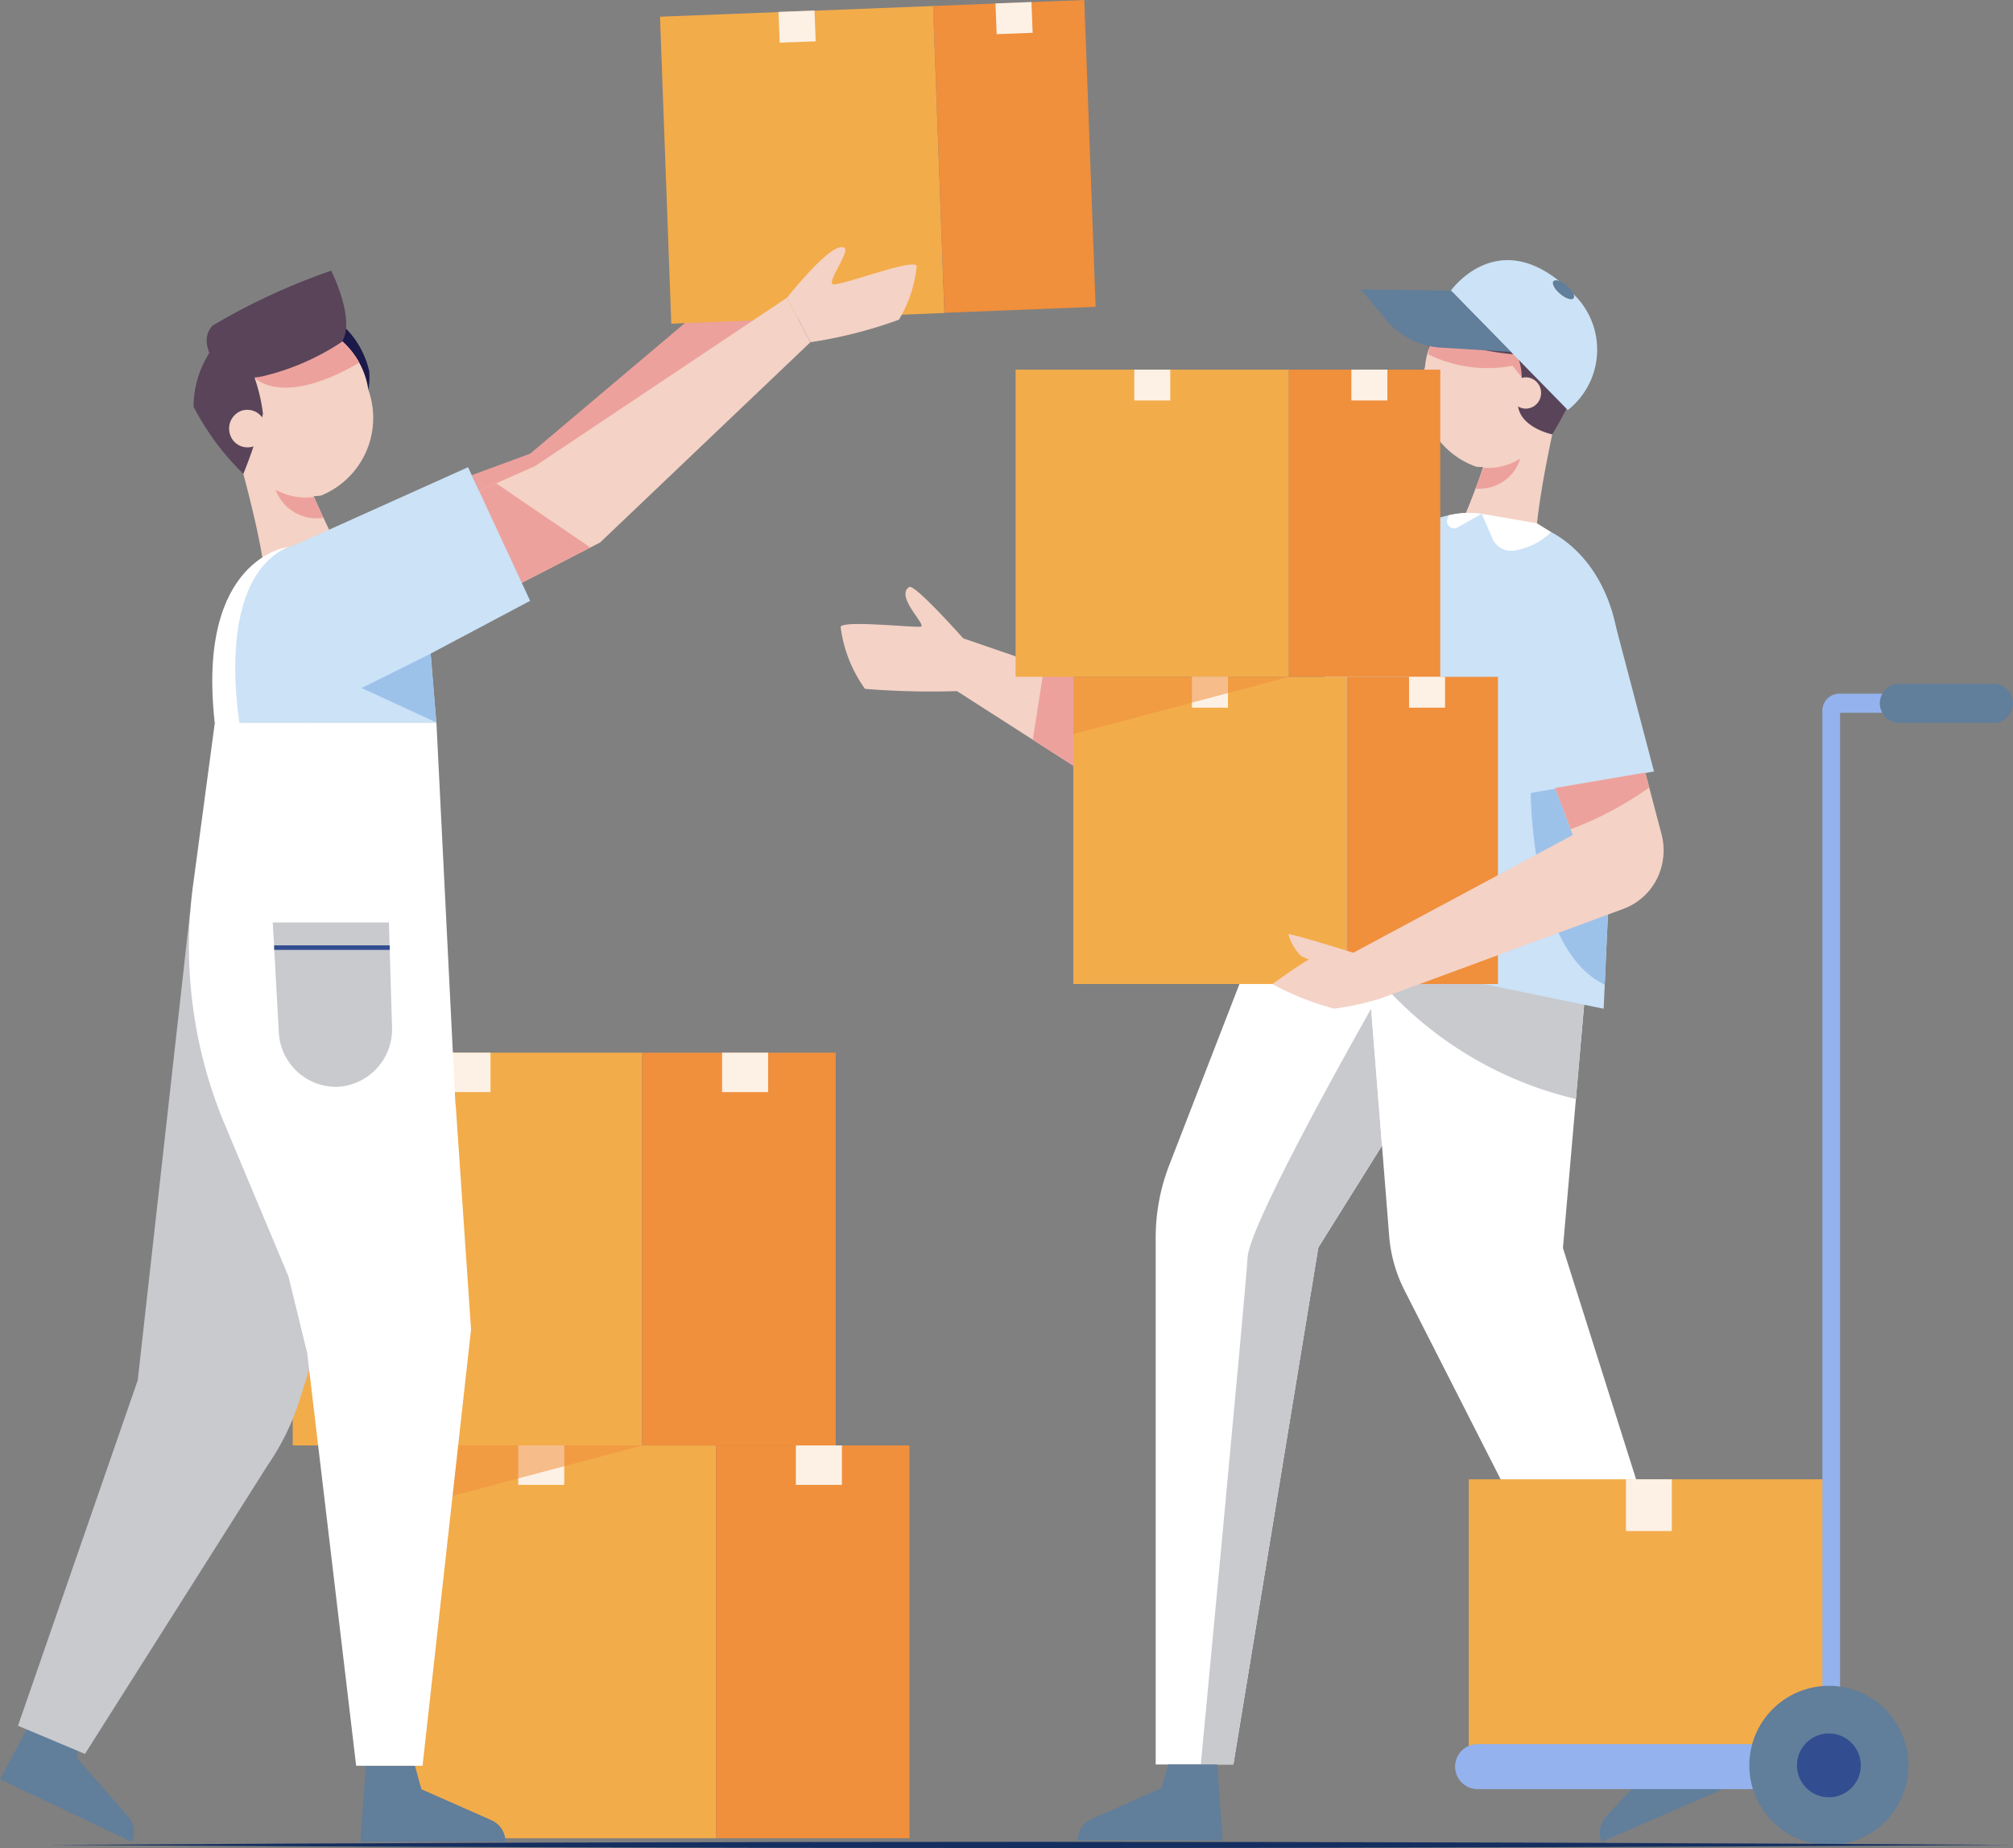 <svg xmlns="http://www.w3.org/2000/svg" xmlns:xlink="http://www.w3.org/1999/xlink" width="65.422" height="60.059" viewBox="0 0 65.422 60.059">
  <rect x="0" y="0" width="65.422" height="60.059" fill="#808080" stroke="none"/>
  <defs>
    <clipPath id="clip-path">
      <path id="Trazado_189192" data-name="Trazado 189192" d="M1407.08,299.733l-3.747-1.289-.149,1.7,3.9,2.5Z" fill="none"/>
    </clipPath>
    <clipPath id="clip-path-2">
      <path id="Trazado_189193" data-name="Trazado 189193" d="M1413.557,306.957l-3.363,8.676a6.49,6.49,0,0,0-.436,2.338V335.1h2.524l2.761-16.8,6.114-9.778Z" fill="none"/>
    </clipPath>
    <clipPath id="clip-path-3">
      <path id="Trazado_189194" data-name="Trazado 189194" d="M1416.484,307.075l.862,10.853a4.718,4.718,0,0,0,.495,1.757l7.845,15.419,2.235-1.209-4.928-15.58.829-9.517Z" fill="none"/>
    </clipPath>
    <clipPath id="clip-path-4">
      <path id="Trazado_189195" data-name="Trazado 189195" d="M1418.509,289.685a2.562,2.562,0,0,1,2.759-2.324,2.636,2.636,0,0,1,1.678,3.241,2.562,2.562,0,0,1-2.759,2.325A2.637,2.637,0,0,1,1418.509,289.685Z" fill="none"/>
    </clipPath>
    <clipPath id="clip-path-5">
      <path id="Trazado_189196" data-name="Trazado 189196" d="M1424.818,299.55c.111-2.4-1.2-4.433-3.1-4.827h0l-1.083-.224h0c-1.908-.394-3.872.962-4.667,3.223l-3.637,10.344,11.985,2.474Z" fill="none"/>
    </clipPath>
    <clipPath id="clip-path-6">
      <path id="Trazado_189197" data-name="Trazado 189197" d="M1425.67,302.865l.527,2a2.071,2.071,0,0,1,.034.9h0a2,2,0,0,1-1.265,1.526l-7.812,2.882-1.061-1.407,7.222-3.873-.576-1.527Z" fill="none"/>
    </clipPath>
    <clipPath id="clip-path-7">
      <path id="Trazado_189198" data-name="Trazado 189198" d="M1381.2,288.208a2.626,2.626,0,0,1,2.97,2.219,2.723,2.723,0,0,1-1.536,3.434,2.627,2.627,0,0,1-2.971-2.219A2.723,2.723,0,0,1,1381.2,288.208Z" fill="none"/>
    </clipPath>
    <clipPath id="clip-path-8">
      <path id="Trazado_189199" data-name="Trazado 189199" d="M1387.755,293.715l1.833-.811,8.185-5.47.763,1.444-6.833,6.508-2.56,1.318Z" fill="none"/>
    </clipPath>
  </defs>
  <g id="Grupo_129600" data-name="Grupo 129600" transform="translate(-325.578 -2056.06)">
    <g id="Grupo_129278" data-name="Grupo 129278" transform="translate(-1046.62 1778.303)">
      <g id="Grupo_128391" data-name="Grupo 128391">
        <path id="Trazado_188046" data-name="Trazado 188046" d="M1426.03,334.156l.093.788-1.724,1.844a.779.779,0,0,0-.149.825h0l4.344-1.888-1.1-2.207Z" fill="#617e9b"/>
        <g id="Grupo_128365" data-name="Grupo 128365">
          <g id="Grupo_128364" data-name="Grupo 128364">
            <path id="Trazado_188047" data-name="Trazado 188047" d="M1407.08,299.733l-3.746-1.289-.149,1.7,3.9,2.5Z" fill="#f4d2c6"/>
            <g id="Grupo_129298" data-name="Grupo 129298">
              <g id="Grupo_129297" data-name="Grupo 129297" clip-path="url(#clip-path)">
                <g id="Grupo_128363" data-name="Grupo 128363">
                  <path id="Trazado_188048" data-name="Trazado 188048" d="M1406.222,298.861l-.521,3.336,2.231,1.39.26-4.611Z" fill="#eda19d"/>
                </g>
              </g>
            </g>
          </g>
          <path id="Trazado_188050" data-name="Trazado 188050" d="M1403.5,298.5s-1.578-1.778-1.752-1.667c-.468.3.569,1.241.379,1.287s-2.553-.218-2.609.012a4.407,4.407,0,0,0,.792,2.012,26.9,26.9,0,0,0,3.11.069Z" fill="#f4d2c6"/>
        </g>
        <g id="Grupo_128367" data-name="Grupo 128367">
          <path id="Trazado_188051" data-name="Trazado 188051" d="M1413.557,306.957l-3.363,8.676a6.49,6.49,0,0,0-.436,2.338V335.1h2.524l2.761-16.8,6.114-9.778Z" fill="#fff"/>
          <g id="Grupo_129300" data-name="Grupo 129300">
            <g id="Grupo_129299" data-name="Grupo 129299" clip-path="url(#clip-path-2)">
              <g id="Grupo_128366" data-name="Grupo 128366">
                <path id="Trazado_188052" data-name="Trazado 188052" d="M1417.113,314.993l-.354-4.453s-3.949,6.933-4.014,8.076-1.565,16.946-1.565,16.946h1.826l2.739-17.215,1.367-3.354" fill="#c8cace"/>
              </g>
            </g>
          </g>
        </g>
        <g id="Grupo_128369" data-name="Grupo 128369">
          <path id="Trazado_188054" data-name="Trazado 188054" d="M1416.484,307.075l.862,10.853a4.718,4.718,0,0,0,.495,1.757l7.845,15.419,2.235-1.209-4.928-15.58.829-9.517Z" fill="#fff"/>
          <g id="Grupo_129302" data-name="Grupo 129302">
            <g id="Grupo_129301" data-name="Grupo 129301" clip-path="url(#clip-path-3)">
              <g id="Grupo_128368" data-name="Grupo 128368">
                <path id="Trazado_188055" data-name="Trazado 188055" d="M1416.744,309.277a12.1,12.1,0,0,0,7.623,4.378l.273-3.919-7.657-1.031-.243.57" fill="#c8cace"/>
              </g>
            </g>
          </g>
        </g>
        <path id="Trazado_188057" data-name="Trazado 188057" d="M1410.163,335.1l-.211.764-2.283,1.009a.767.767,0,0,0-.448.7h4.715l-.179-2.473Z" fill="#617e9b"/>
        <g id="Grupo_128376" data-name="Grupo 128376">
          <g id="Grupo_128373" data-name="Grupo 128373">
            <path id="Trazado_188058" data-name="Trazado 188058" d="M1418.614,289.274s.1-3.662,3.7-2.146C1422.316,287.128,1420.093,289.482,1418.614,289.274Z" fill="#59445a"/>
            <g id="Grupo_128372" data-name="Grupo 128372">
              <g id="Grupo_128371" data-name="Grupo 128371">
                <path id="Trazado_188108" data-name="Trazado 188108" d="M1418.509,289.685a2.562,2.562,0,0,1,2.759-2.324,2.636,2.636,0,0,1,1.678,3.241,2.562,2.562,0,0,1-2.759,2.325A2.637,2.637,0,0,1,1418.509,289.685Z" fill="#f4d2c6"/>
                <g id="Grupo_129304" data-name="Grupo 129304">
                  <g id="Grupo_129303" data-name="Grupo 129303" clip-path="url(#clip-path-4)">
                    <g id="Grupo_128370" data-name="Grupo 128370">
                      <path id="Trazado_188059" data-name="Trazado 188059" d="M1418.614,289.273a4.389,4.389,0,0,0,2.741.371l.309.388.215-.851-3.121-.825-.144.917" fill="#eda19d"/>
                    </g>
                  </g>
                </g>
              </g>
              <path id="Trazado_188060" data-name="Trazado 188060" d="M1422.977,290.417s-1.052,4.252-.859,5.616a5.226,5.226,0,0,1-2.742-.566,23.526,23.526,0,0,0,1.566-4.368Z" fill="#f4d2c6"/>
            </g>
            <path id="Trazado_188061" data-name="Trazado 188061" d="M1420.413,292.959a1.963,1.963,0,0,0,1.194-.3,1.385,1.385,0,0,1-1.455.975Z" fill="#eda19d"/>
            <path id="Trazado_188062" data-name="Trazado 188062" d="M1418.863,288.691a9.739,9.739,0,0,0,2.63.591,1.779,1.779,0,0,1,.1,1.2c-.392,1.094,1.05,1.391,1.05,1.391s1.374-2.156,1.1-3.346c-.187-.808-1.04-1.27-1.8-1.55a2.58,2.58,0,0,0-2.085.135A3.356,3.356,0,0,0,1418.863,288.691Z" fill="#59445a"/>
            <path id="Trazado_188063" data-name="Trazado 188063" d="M1422.273,290.628a.5.5,0,0,1-.583.4h0a.511.511,0,0,1-.389-.6.5.5,0,0,1,.583-.4h0A.51.51,0,0,1,1422.273,290.628Z" fill="#f4d2c6"/>
          </g>
          <g id="Grupo_128375" data-name="Grupo 128375">
            <g id="Grupo_128374" data-name="Grupo 128374">
              <path id="Trazado_188064" data-name="Trazado 188064" d="M1419.352,287.2l3.8,3.884a2.5,2.5,0,0,0,.418-3.511,2.464,2.464,0,0,0-.234-.257C1420.975,284.9,1419.352,287.2,1419.352,287.2Z" fill="#cbe2f7"/>
              <path id="Trazado_188065" data-name="Trazado 188065" d="M1421.3,289.193l-2.281-.139a2.517,2.517,0,0,1-1.782-.914l-.81-.978,2.926.043Z" fill="#617e9b"/>
            </g>
            <path id="Trazado_188066" data-name="Trazado 188066" d="M1423.339,287.451c-.06.075-.254.011-.436-.142s-.28-.338-.22-.413.255-.011.437.142S1423.4,287.376,1423.339,287.451Z" fill="#617e9b"/>
          </g>
        </g>
        <g id="Grupo_128378" data-name="Grupo 128378">
          <path id="Trazado_188067" data-name="Trazado 188067" d="M1424.818,299.55c.111-2.4-1.2-4.433-3.1-4.827h0l-1.083-.224h0c-1.908-.394-3.872.962-4.667,3.223l-3.637,10.344,11.985,2.474Z" fill="#cbe2f7"/>
          <g id="Grupo_129306" data-name="Grupo 129306">
            <g id="Grupo_129305" data-name="Grupo 129305" clip-path="url(#clip-path-5)">
              <g id="Grupo_128377" data-name="Grupo 128377">
                <path id="Trazado_188068" data-name="Trazado 188068" d="M1421.946,303.527s0,5.47,2.684,6.343l.194-7.194-2.878.851" fill="#9dc2ea"/>
              </g>
            </g>
          </g>
        </g>
        <g id="Grupo_128386" data-name="Grupo 128386">
          <g id="Grupo_128381" data-name="Grupo 128381">
            <g id="Grupo_128379" data-name="Grupo 128379">
              <rect id="Rectángulo_40769" data-name="Rectángulo 40769" width="8.882" height="9.983" transform="translate(1405.205 289.77)" fill="#f3ac4a"/>
              <rect id="Rectángulo_40770" data-name="Rectángulo 40770" width="4.917" height="9.983" transform="translate(1414.089 289.77)" fill="#f08f3c"/>
            </g>
            <g id="Grupo_128380" data-name="Grupo 128380">
              <rect id="Rectángulo_40771" data-name="Rectángulo 40771" width="1.17" height="1.002" transform="translate(1409.061 289.77)" fill="#fdf1e6"/>
              <rect id="Rectángulo_40772" data-name="Rectángulo 40772" width="1.17" height="1.002" transform="translate(1416.117 289.77)" fill="#fdf1e6"/>
            </g>
          </g>
          <g id="Grupo_128385" data-name="Grupo 128385">
            <g id="Grupo_128384" data-name="Grupo 128384">
              <g id="Grupo_128382" data-name="Grupo 128382">
                <rect id="Rectángulo_40773" data-name="Rectángulo 40773" width="8.882" height="9.983" transform="translate(1407.08 299.753)" fill="#f3ac4a"/>
                <rect id="Rectángulo_40774" data-name="Rectángulo 40774" width="4.917" height="9.983" transform="translate(1415.964 299.753)" fill="#f08f3c"/>
              </g>
              <g id="Grupo_128383" data-name="Grupo 128383">
                <rect id="Rectángulo_40775" data-name="Rectángulo 40775" width="1.17" height="1.002" transform="translate(1410.936 299.753)" fill="#fdf1e6"/>
                <rect id="Rectángulo_40776" data-name="Rectángulo 40776" width="1.17" height="1.002" transform="translate(1417.992 299.753)" fill="#fdf1e6"/>
              </g>
            </g>
            <path id="Trazado_188070" data-name="Trazado 188070" d="M1407.08,299.753h7.009l-7.009,1.863Z" fill="#f08f3c" opacity="0.54" style="isolation: isolate"/>
          </g>
        </g>
        <path id="Trazado_188071" data-name="Trazado 188071" d="M1424.569,297.57l1.384,5.259-4.346.758-.451-5Z" fill="#cbe2f7"/>
        <g id="Grupo_128389" data-name="Grupo 128389">
          <g id="Grupo_128388" data-name="Grupo 128388">
            <path id="Trazado_188072" data-name="Trazado 188072" d="M1425.67,302.865l.527,2a2.071,2.071,0,0,1,.034.9h0a2,2,0,0,1-1.265,1.526l-7.812,2.882-1.061-1.407,7.222-3.873-.576-1.527Z" fill="#f4d2c6"/>
            <g id="Grupo_129308" data-name="Grupo 129308">
              <g id="Grupo_129307" data-name="Grupo 129307" clip-path="url(#clip-path-6)">
                <g id="Grupo_128387" data-name="Grupo 128387">
                  <path id="Trazado_188073" data-name="Trazado 188073" d="M1422.878,304.838a11.315,11.315,0,0,0,3.077-1.6l-.232-.749-3.4.719Z" fill="#eda19d"/>
                </g>
              </g>
            </g>
          </g>
          <path id="Trazado_188075" data-name="Trazado 188075" d="M1416.191,308.723s-2.122-.664-2.122-.6a1.567,1.567,0,0,0,.416.7,1.363,1.363,0,0,0,.256.114c-.469.273-1.188.8-1.188.8a8.689,8.689,0,0,0,2.012.8,9.527,9.527,0,0,0,1.592-.359S1416.691,308.823,1416.191,308.723Z" fill="#f4d2c6"/>
        </g>
        <g id="Grupo_128390" data-name="Grupo 128390">
          <path id="Trazado_188076" data-name="Trazado 188076" d="M1420.352,294.455l.35.8a.66.66,0,0,0,.706.395,2.183,2.183,0,0,0,1.2-.6l-.46-.288Z" fill="#fff"/>
          <path id="Trazado_188077" data-name="Trazado 188077" d="M1420.352,294.454l-.786.446a.229.229,0,0,1-.336-.242.744.744,0,0,1,.044-.153A2.72,2.72,0,0,1,1420.352,294.454Z" fill="#fff"/>
        </g>
      </g>
      <g id="Grupo_128386-2" data-name="Grupo 128386">
        <g id="Grupo_128381-2" data-name="Grupo 128381">
          <g id="Grupo_128379-2" data-name="Grupo 128379">
            <rect id="Rectángulo_40769-2" data-name="Rectángulo 40769" width="11.357" height="12.765" transform="translate(1381.712 311.967)" fill="#f3ac4a"/>
            <rect id="Rectángulo_40770-2" data-name="Rectángulo 40770" width="6.287" height="12.765" transform="translate(1393.072 311.967)" fill="#f08f3c"/>
          </g>
          <g id="Grupo_128380-2" data-name="Grupo 128380">
            <rect id="Rectángulo_40771-2" data-name="Rectángulo 40771" width="1.496" height="1.281" transform="translate(1386.643 311.967)" fill="#fdf1e6"/>
            <rect id="Rectángulo_40772-2" data-name="Rectángulo 40772" width="1.496" height="1.281" transform="translate(1395.665 311.967)" fill="#fdf1e6"/>
          </g>
        </g>
        <g id="Grupo_128385-2" data-name="Grupo 128385">
          <g id="Grupo_128384-2" data-name="Grupo 128384">
            <g id="Grupo_128382-2" data-name="Grupo 128382">
              <rect id="Rectángulo_40773-2" data-name="Rectángulo 40773" width="11.357" height="12.765" transform="translate(1384.11 324.732)" fill="#f3ac4a"/>
              <rect id="Rectángulo_40774-2" data-name="Rectángulo 40774" width="6.287" height="12.765" transform="translate(1395.469 324.732)" fill="#f08f3c"/>
            </g>
            <g id="Grupo_128383-2" data-name="Grupo 128383">
              <rect id="Rectángulo_40775-2" data-name="Rectángulo 40775" width="1.496" height="1.281" transform="translate(1389.04 324.732)" fill="#fdf1e6"/>
              <rect id="Rectángulo_40776-2" data-name="Rectángulo 40776" width="1.496" height="1.281" transform="translate(1398.063 324.732)" fill="#fdf1e6"/>
            </g>
          </g>
          <path id="Trazado_188070-2" data-name="Trazado 188070" d="M1384.11,324.732h8.962l-8.962,2.382Z" fill="#f08f3c" opacity="0.54" style="isolation: isolate"/>
        </g>
      </g>
      <g id="Grupo_128408" data-name="Grupo 128408">
        <path id="Trazado_188079" data-name="Trazado 188079" d="M1387.53,293.2l1.9-.7,5.033-4.249,2.311-.1-6.022,5.376-2.5,1.23Z" fill="#eda19d"/>
        <g id="Grupo_128396" data-name="Grupo 128396">
          <path id="Trazado_188080" data-name="Trazado 188080" d="M1374.811,334.1l-.118.784,1.664,1.9a.78.78,0,0,1,.123.83h0l-4.282-2.035,1.167-2.169Z" fill="#617e9b"/>
          <path id="Trazado_188081" data-name="Trazado 188081" d="M1385.683,335.141l.211.764,2.283,1.009a.763.763,0,0,1,.448.7h-4.715l.179-2.473Z" fill="#617e9b"/>
        </g>
        <g id="Grupo_128400" data-name="Grupo 128400">
          <path id="Trazado_188082" data-name="Trazado 188082" d="M1383.31,288.309a2.887,2.887,0,0,1,.888,1.515,2.463,2.463,0,0,1-.026.6l-1.226-1.556Z" fill="#1a1949"/>
          <g id="Grupo_128399" data-name="Grupo 128399">
            <g id="Grupo_128398" data-name="Grupo 128398">
              <path id="Trazado_188102" data-name="Trazado 188102" d="M1381.2,288.208a2.626,2.626,0,0,1,2.97,2.219,2.723,2.723,0,0,1-1.536,3.434,2.627,2.627,0,0,1-2.971-2.219A2.723,2.723,0,0,1,1381.2,288.208Z" fill="#f4d2c6"/>
              <g id="Grupo_129310" data-name="Grupo 129310">
                <g id="Grupo_129309" data-name="Grupo 129309" clip-path="url(#clip-path-7)">
                  <g id="Grupo_128397" data-name="Grupo 128397">
                    <path id="Trazado_188083" data-name="Trazado 188083" d="M1383.936,289.5s-2.326,1.523-3.514.506h0l2.745-1.478Z" fill="#eda19d"/>
                  </g>
                </g>
              </g>
            </g>
            <path id="Trazado_188084" data-name="Trazado 188084" d="M1379.62,291.455s1.329,4.307,1.211,5.721a5.393,5.393,0,0,0,2.786-.752s-1.818-3.492-1.865-4.393Z" fill="#f4d2c6"/>
          </g>
          <path id="Trazado_188085" data-name="Trazado 188085" d="M1382.4,293.909a2.018,2.018,0,0,1-1.246-.237,1.42,1.42,0,0,0,1.553.913Z" fill="#eda19d"/>
          <path id="Trazado_188086" data-name="Trazado 188086" d="M1383.307,288.868a7.944,7.944,0,0,1-2.552,1.113,2.112,2.112,0,0,1-1.4-.171s-.8-.911-.242-1.476a21.092,21.092,0,0,1,3.85-1.78S1383.77,288.167,1383.307,288.868Z" fill="#59445a"/>
          <path id="Trazado_188087" data-name="Trazado 188087" d="M1380.17,289.336a5.475,5.475,0,0,1,.574,1.872,14.315,14.315,0,0,1-.637,1.948,8.475,8.475,0,0,1-1.62-2.186,3.325,3.325,0,0,1,.511-1.739Z" fill="#59445a"/>
          <path id="Trazado_188088" data-name="Trazado 188088" d="M1379.664,291.839a.594.594,0,0,0,.714.441l.011,0a.615.615,0,0,0,.424-.748.592.592,0,0,0-.714-.44l-.011,0A.616.616,0,0,0,1379.664,291.839Z" fill="#f4d2c6"/>
        </g>
        <g id="Grupo_128403" data-name="Grupo 128403">
          <g id="Grupo_128401" data-name="Grupo 128401">
            <path id="Trazado_188104" data-name="Trazado 188104" d="M1393.648,278.3l8.876-.347.366,9.976-8.875.347Z" fill="#f3ac4a"/>
            <path id="Trazado_188105" data-name="Trazado 188105" d="M1402.525,277.95l4.912-.193.369,9.972-4.913.193Z" fill="#f08f3c"/>
          </g>
          <g id="Grupo_128402" data-name="Grupo 128402">
            <path id="Trazado_188106" data-name="Trazado 188106" d="M1397.5,278.144l1.17-.044.037,1-1.169.044Z" fill="#fdf1e6"/>
            <path id="Trazado_188107" data-name="Trazado 188107" d="M1404.551,277.868l1.169-.045.038,1-1.169.045Z" fill="#fdf1e6"/>
          </g>
        </g>
        <g id="Grupo_128406" data-name="Grupo 128406">
          <g id="Grupo_128405" data-name="Grupo 128405">
            <path id="Trazado_188089" data-name="Trazado 188089" d="M1387.755,293.715l1.833-.811,8.185-5.47.763,1.444-6.833,6.508-2.56,1.318Z" fill="#f4d2c6"/>
            <g id="Grupo_129312" data-name="Grupo 129312">
              <g id="Grupo_129311" data-name="Grupo 129311" clip-path="url(#clip-path-8)">
                <g id="Grupo_128404" data-name="Grupo 128404">
                  <path id="Trazado_188090" data-name="Trazado 188090" d="M1388.005,293.247l3.59,2.447-2.916,1.511-1.333-3.444Z" fill="#eda19d"/>
                </g>
              </g>
            </g>
          </g>
          <path id="Trazado_188092" data-name="Trazado 188092" d="M1397.777,287.434s1.48-1.89,1.865-1.619c.177.124-.544,1.067-.386,1.175s2.721-.887,2.732-.578a4.135,4.135,0,0,1-.576,1.735,14.729,14.729,0,0,1-2.873.731Z" fill="#f4d2c6"/>
        </g>
        <path id="Trazado_188093" data-name="Trazado 188093" d="M1378.374,307.408l-1.7,15.206-3.891,11.228,2.176.915,5.946-9.393a7.864,7.864,0,0,0,1.022-2.088l3.079-9.679Z" fill="#c8cace"/>
        <path id="Trazado_188094" data-name="Trazado 188094" d="M1387,313.653l-.619-12.417h-7.2l-.7,5.224a14.962,14.962,0,0,0,.886,7.507c.037.093.075.186.113.278l2.092,4.99.609,2.493,1.592,13.413h2.158l1.576-14.177-.5-7.311Z" fill="#fff"/>
        <path id="Trazado_188095" data-name="Trazado 188095" d="M1379.176,301.236l.184-2.612a3.5,3.5,0,0,1,3.256-3.317h.136a3.4,3.4,0,0,1,3.369,2.8l.257,3.126Z" fill="#cbe2f7"/>
        <path id="Trazado_188096" data-name="Trazado 188096" d="M1381.36,295.661l6.05-2.721,2.017,4.343-4.833,2.565Z" fill="#cbe2f7"/>
        <path id="Trazado_188097" data-name="Trazado 188097" d="M1380.007,301.407s-.908-4.771,1.558-5.877c0,0-2.988.343-2.389,5.706Z" fill="#fff"/>
        <path id="Trazado_188098" data-name="Trazado 188098" d="M1386.194,299l-2.242,1.117,2.426,1.119Z" fill="#9dc2ea"/>
        <g id="Grupo_128407" data-name="Grupo 128407">
          <path id="Trazado_188099" data-name="Trazado 188099" d="M1381.063,307.736h3.775l.1,3.384a1.872,1.872,0,0,1-1.785,1.958l-.056,0h0a1.869,1.869,0,0,1-1.839-1.791Z" fill="#c8cace"/>
          <rect id="Rectángulo_40787" data-name="Rectángulo 40787" width="3.755" height="0.147" transform="translate(1381.109 308.48)" fill="#324d90"/>
        </g>
      </g>
      <g id="Grupo_128413" data-name="Grupo 128413">
        <g id="Grupo_128409" data-name="Grupo 128409">
          <rect id="Rectángulo_40788" data-name="Rectángulo 40788" width="11.707" height="8.781" transform="translate(1419.933 325.832)" fill="#f3ac4a"/>
          <rect id="Rectángulo_40789" data-name="Rectángulo 40789" width="1.491" height="1.682" transform="translate(1425.041 325.832)" fill="#fdf1e6"/>
        </g>
        <g id="Grupo_128412" data-name="Grupo 128412">
          <g id="Grupo_128410" data-name="Grupo 128410">
            <path id="Trazado_188100" data-name="Trazado 188100" d="M1434.852,300.3h-2.875a.552.552,0,0,0-.552.552h0v33.587h-11.207a.731.731,0,0,0-.73.731h0a.732.732,0,0,0,.73.731H1432v-34.98h2.859Z" fill="#94b2ed"/>
            <path id="Rectángulo_40790" data-name="Rectángulo 40790" d="M1433.927,299.98h3.058a.634.634,0,0,1,.635.634h0a.635.635,0,0,1-.635.635h-3.058a.635.635,0,0,1-.635-.635h0A.635.635,0,0,1,1433.927,299.98Z" fill="#617e9b"/>
          </g>
          <g id="Grupo_128411" data-name="Grupo 128411">
            <circle id="Elipse_5073" data-name="Elipse 5073" cx="2.585" cy="2.585" r="2.585" transform="translate(1429.051 332.544)" fill="#617e9b"/>
            <circle id="Elipse_5074" data-name="Elipse 5074" cx="1.037" cy="1.037" r="1.037" transform="translate(1430.599 334.092)" fill="#324d90"/>
          </g>
        </g>
      </g>
      <path id="Trazado_188101" data-name="Trazado 188101" d="M1373.784,337.715c20.966-.134,42.869-.135,63.835,0-20.966.135-42.869.134-63.835,0Z" fill="#152e60"/>
    </g>
  </g>
</svg>
